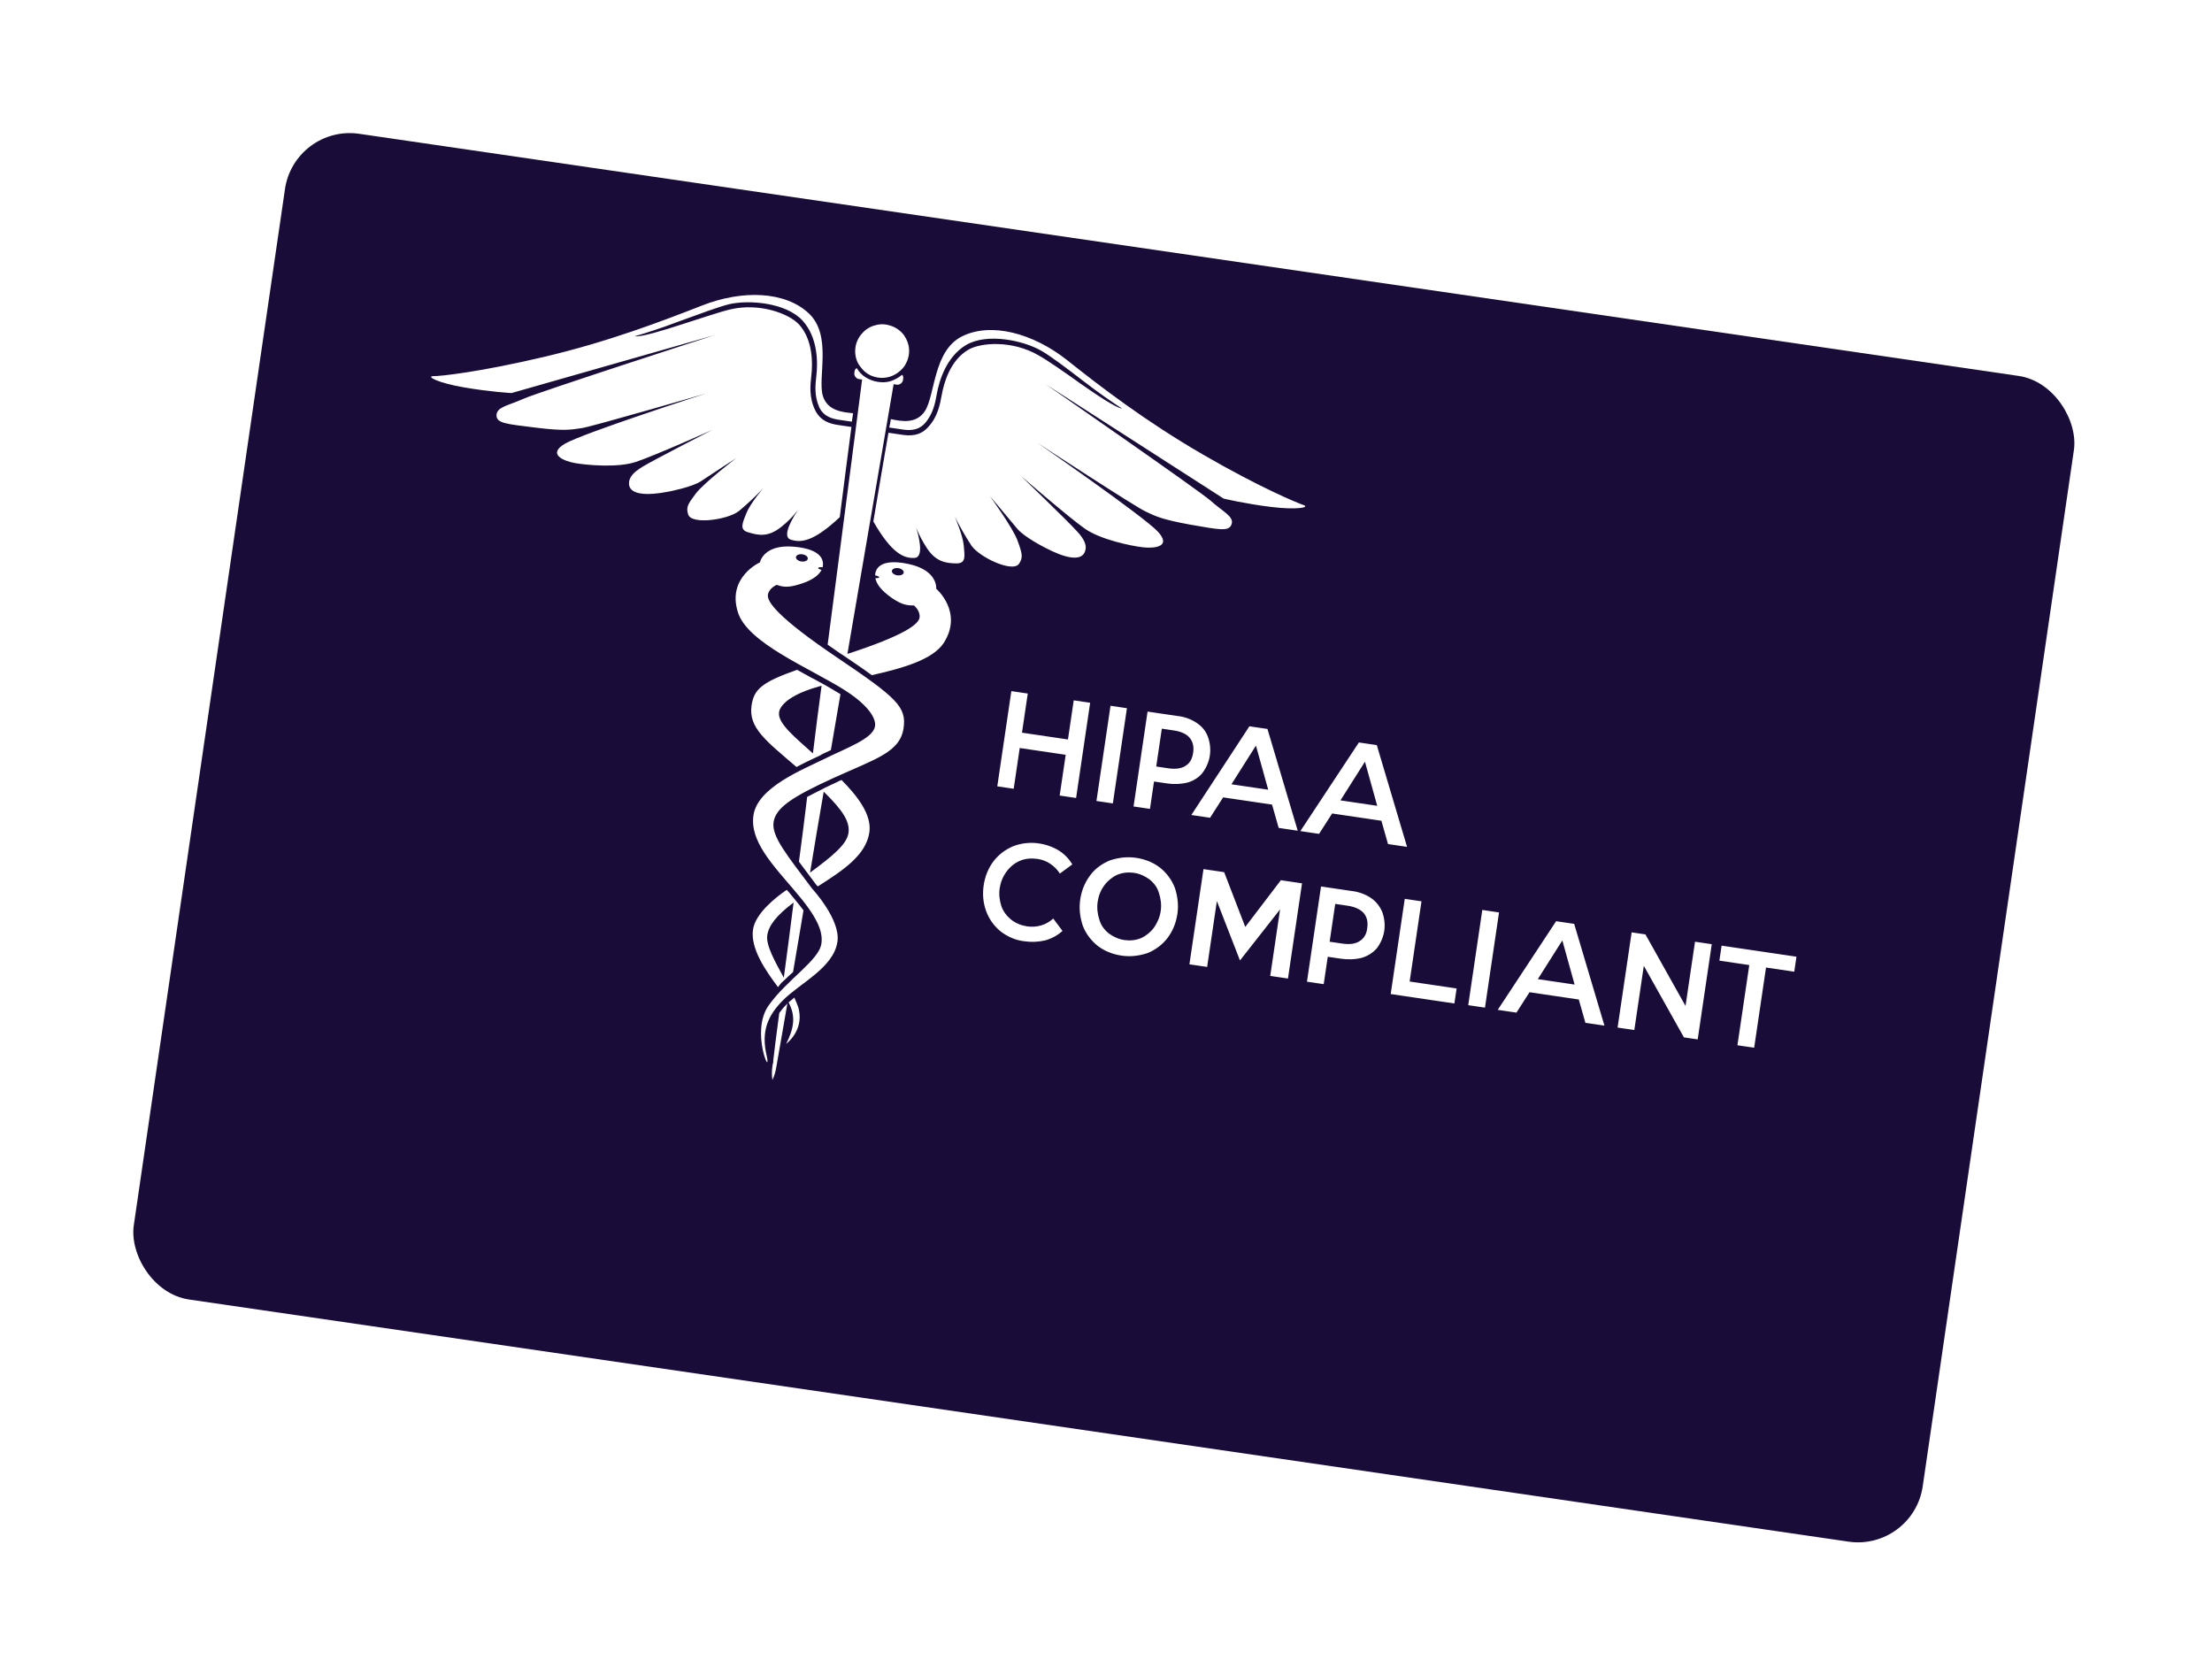 <svg width="338" height="256" viewBox="0 0 338 256" fill="none" xmlns="http://www.w3.org/2000/svg">
<g filter="url(#filter0_d_547_4406)">
<rect x="44.988" y="4" width="276.247" height="180.004" rx="10" transform="rotate(8.301 44.988 4)" fill="#190C39"/>
</g>
<g clip-path="url(#clip0_547_4406)">
<path d="M155.888 131.51C156.707 131.172 157.639 131.107 158.543 131.24C159.245 131.344 159.925 131.597 160.483 131.985C161.091 132.38 161.577 132.91 161.955 133.475L163.853 132.075C163.319 131.182 162.605 130.465 161.76 129.934C160.723 129.322 159.598 128.952 158.387 128.824C157.175 128.696 155.97 128.875 154.885 129.274C153.686 129.759 152.65 130.522 151.829 131.572C151 132.671 150.508 133.922 150.309 135.267C150.11 136.612 150.22 137.952 150.695 139.244C151.136 140.429 151.899 141.509 152.907 142.32C153.965 143.138 155.218 143.68 156.53 143.823C157.584 143.978 158.667 143.935 159.729 143.684C160.691 143.419 161.64 142.897 162.352 142.239L160.939 140.35C160.407 140.832 159.789 141.198 159.092 141.401C158.396 141.604 157.671 141.649 156.969 141.546C156.066 141.412 155.242 141.087 154.506 140.52C153.82 139.96 153.306 139.274 153.015 138.467C152.731 137.611 152.62 136.627 152.753 135.73C152.885 134.833 153.218 133.966 153.795 133.186C154.372 132.406 155.069 131.847 155.888 131.51ZM155.817 114.292L162.841 115.33L161.921 121.557L164.43 121.928L166.579 107.38L164.07 107.01L163.187 112.988L156.163 111.951L157.046 105.972L154.537 105.601L152.388 120.149L154.897 120.52L155.817 114.292ZM167.54 122.387L170.049 122.758L172.198 108.21L169.689 107.84L167.54 122.387ZM182.839 110.444C181.952 109.855 180.928 109.5 179.867 109.394L175.351 108.727L173.21 123.225L175.718 123.595L176.337 119.411L178.343 119.707C179.397 119.863 180.48 119.819 181.492 119.561C182.404 119.289 183.195 118.795 183.764 118.064C184.341 117.284 184.731 116.374 184.871 115.428C185.011 114.481 184.9 113.497 184.574 112.584C184.247 111.67 183.633 110.968 182.839 110.444ZM181.15 117.016C180.525 117.433 179.635 117.556 178.531 117.393L176.675 117.119L177.529 111.339L179.385 111.614C180.489 111.777 181.305 112.152 181.783 112.732C182.262 113.311 182.46 114.053 182.32 115C182.18 115.946 181.826 116.607 181.15 117.016ZM207.612 113.492L198.697 126.99L201.557 127.412L203.555 124.297L211.081 125.408L212.093 128.969L215.003 129.398L210.379 113.85L207.619 113.443L207.612 113.492ZM204.825 122.295L208.569 116.383L210.444 123.125L204.825 122.295ZM177.262 132.58C176.204 131.762 174.944 131.27 173.589 131.07C172.234 130.87 170.928 131.033 169.636 131.453C168.437 131.938 167.351 132.694 166.579 133.751C165.751 134.85 165.258 136.101 165.06 137.446C164.861 138.791 165.021 140.139 165.446 141.423C165.886 142.608 166.7 143.696 167.708 144.506C168.766 145.325 170.026 145.816 171.381 146.016C172.736 146.216 174.042 146.053 175.334 145.633C176.534 145.148 177.569 144.385 178.391 143.335C179.219 142.236 179.712 140.985 179.911 139.64C180.109 138.295 179.949 136.948 179.524 135.663C179.041 134.421 178.27 133.39 177.262 132.58ZM176.317 141.756C175.805 142.444 175.107 143.003 174.339 143.348C173.52 143.685 172.637 143.758 171.785 143.632C170.932 143.506 170.115 143.131 169.422 142.621C168.735 142.062 168.222 141.375 167.988 140.526C167.705 139.67 167.586 138.736 167.726 137.789C167.866 136.843 168.192 136.025 168.768 135.245C169.28 134.557 169.978 133.998 170.746 133.654C171.565 133.316 172.448 133.243 173.301 133.369C174.154 133.495 174.97 133.87 175.663 134.38C176.35 134.939 176.863 135.626 177.097 136.475C177.381 137.332 177.499 138.266 177.359 139.212C177.219 140.159 176.836 141.018 176.317 141.756ZM263.067 144.491L262.728 146.783L267.294 147.457L265.484 159.713L268.042 160.091L269.853 147.835L274.418 148.509L274.757 146.218L263.067 144.491ZM257.553 153.705L251.427 142.771L249.32 142.46L247.171 157.008L249.729 157.386L251.179 147.571L257.306 158.505L259.413 158.816L261.562 144.268L259.003 143.891L257.553 153.705ZM195.685 134.538L190.28 141.63L187.056 133.263L183.895 132.796L181.746 147.344L184.455 147.744L185.942 137.68L189.472 146.754L195.597 138.953L194.096 149.117L196.805 149.517L198.954 134.969L195.693 134.488L195.685 134.538ZM209.445 137.181C208.558 136.592 207.483 136.229 206.422 136.124L201.857 135.449L199.708 149.997L202.267 150.375L202.885 146.19L204.892 146.486C205.945 146.642 207.078 146.606 208.091 146.348C209.002 146.075 209.793 145.581 210.413 144.858C210.989 144.078 211.38 143.168 211.52 142.222C211.66 141.275 211.549 140.292 211.222 139.378C210.845 138.457 210.239 137.705 209.445 137.181ZM207.749 143.803C207.123 144.22 206.234 144.343 205.08 144.172L203.173 143.891L204.027 138.111L205.933 138.393C207.037 138.556 207.853 138.931 208.382 139.518C208.86 140.098 209.058 140.84 208.918 141.787C208.836 142.691 208.424 143.394 207.749 143.803ZM194.374 122.94L195.386 126.501L198.296 126.931L193.672 111.382L190.912 110.975L182.04 124.529L184.9 124.952L186.898 121.836L194.374 122.94ZM191.912 113.922L193.787 120.665L188.168 119.835L191.912 113.922ZM217.209 137.717L214.651 137.339L212.502 151.887L222.235 153.325L222.574 151.033L215.399 149.973L217.209 137.717ZM224.35 153.586L226.908 153.964L229.057 139.416L226.499 139.038L224.35 153.586ZM119.075 154.784C118.61 158.279 118.285 160.827 118.151 162.08C118.179 162.237 118.15 162.436 118.078 162.578C118.048 162.778 118.026 162.927 118.026 162.927C117.923 163.625 117.92 164.337 118.026 165.014C118.322 164.396 118.525 163.714 118.628 163.016C118.665 162.767 119.303 159.145 120.314 153.338C120.257 153.38 120.199 153.423 120.192 153.473C119.774 153.869 119.4 154.323 119.075 154.784ZM119.384 80.504C120.312 79.775 121.212 78.89 121.918 77.925C121.384 78.763 119.329 81.921 120.79 82.442C122.401 82.986 124.331 82.762 128.318 79.023C129.02 73.578 129.619 68.83 130.099 65.236L128.292 64.969C128.192 64.954 128.142 64.947 128.041 64.932C127.038 64.784 125.397 64.439 124.536 62.632C123.597 60.661 123.819 58.81 123.968 57.458C124.204 55.507 124.225 51.896 122.061 49.54C120.554 47.943 116.093 46.214 111.578 47.278C110.092 47.619 107.069 48.649 104.111 49.586C101.418 50.461 97.979 51.531 96.976 51.383C98.742 50.88 101.111 50.11 103.718 49.121C106.698 48.034 109.844 46.87 111.387 46.487C114.466 45.77 120.087 46.244 122.608 48.959C124.994 51.551 124.986 55.419 124.735 57.469C124.586 58.822 124.394 60.473 125.204 62.273C125.952 63.809 127.457 64.031 128.36 64.164L128.561 64.194L130.166 64.431C130.232 63.983 130.291 63.584 130.357 63.136C128.737 62.998 126.415 62.757 125.728 60.467C124.906 57.698 127.189 51.264 123.588 47.882C119.986 44.499 113.461 44.248 107.256 46.691C101.108 49.092 92.956 52.215 83.13 54.531C73.303 56.846 67.313 57.489 66.187 57.475C65.104 57.519 66.907 58.498 70.856 59.183C74.805 59.868 78.161 60.058 78.161 60.058L109.204 51.204C109.204 51.204 82.285 59.904 79.979 60.938C77.673 61.972 75.901 62.168 75.868 63.436C75.834 64.704 77.462 64.791 81.891 65.344C86.321 65.896 87.334 65.638 88.905 65.412C90.476 65.186 107.886 60.122 107.886 60.122C107.886 60.122 89.153 66.162 86.35 67.784C83.547 69.406 86.161 70.454 87.859 70.756C89.608 71.065 94.311 71.505 97.111 70.596C99.911 69.686 108.805 65.705 108.805 65.705C108.805 65.705 99.931 70.248 98.184 71.314C96.775 72.175 95.99 72.975 96.13 74.116C96.375 75.578 98.805 75.784 102.186 75.112C102.186 75.112 105.666 74.456 107.083 73.545C108.506 72.584 112.475 70.014 112.475 70.014C112.475 70.014 107.677 73.684 106.351 75.371C105.076 77.067 104.809 77.485 105.156 78.606C105.638 80.204 111.184 79.445 112.925 78.073C114.212 76.991 115.457 75.851 116.617 74.597C116.617 74.597 114.629 76.95 114.057 78.393C113.485 79.836 112.907 80.972 114.339 81.337C115.908 81.823 117.406 82.095 119.384 80.504ZM124.307 115.899C124.472 115.822 124.637 115.744 124.802 115.667C125.133 115.512 125.406 115.4 125.636 115.23C126.074 115.04 126.519 114.801 126.958 114.611C127.427 111.779 127.954 108.904 128.424 106.071C127.673 105.604 126.871 105.129 126.02 104.647C125.97 104.64 125.927 104.582 125.877 104.575C125.784 104.51 125.734 104.503 125.641 104.438C125.068 104.15 124.553 103.82 123.93 103.524C123.222 103.114 122.506 102.754 121.797 102.343C116.39 104.243 115.203 105.34 114.842 107.781C114.334 111.219 117.066 113.201 121.706 117.195C122.597 116.716 123.48 116.286 124.307 115.899ZM119.041 108.86C119.041 108.86 119.013 106.616 125.058 104.912C125.216 104.885 125.381 104.807 125.539 104.78C125.081 108.225 124.624 111.67 124.216 115.122C121.686 112.814 118.79 110.554 119.041 108.86ZM121.372 152.425C121.077 152.687 120.782 152.949 120.494 153.161C121.662 155.319 121.282 157.197 120.119 159.52C120.996 158.784 122.818 156.864 121.976 153.889C121.791 153.404 121.607 152.918 121.372 152.425ZM122.081 131.658C122.552 132.287 123.109 133.031 123.665 133.775C124.008 134.233 124.35 134.691 124.736 135.206C124.779 135.263 124.871 135.328 124.957 135.442C128.803 133.007 132.326 130.676 132.841 127.189C133.246 124.449 130.955 121.565 128.59 119.179C128.317 119.292 128.044 119.404 127.764 119.566C127.103 119.876 126.499 120.143 125.946 120.418C125.946 120.418 125.896 120.41 125.889 120.46C125.773 120.545 125.616 120.573 125.501 120.657C124.725 121.052 124.006 121.404 123.338 121.763C122.945 125.116 122.502 128.462 122.081 131.658ZM125.865 120.966C128.823 123.846 129.9 125.584 129.649 127.277C129.392 129.021 127.234 130.79 123.782 133.334C124.421 129.356 125.132 125.236 125.865 120.966ZM151.25 75.793C151.25 75.793 154.306 79.4 155.391 80.732C156.476 82.063 159.626 83.648 159.626 83.648C162.667 85.268 165.054 85.773 165.711 84.445C166.224 83.401 165.662 82.351 164.555 81.169C163.191 79.644 156.009 72.729 156.009 72.729C156.009 72.729 163.372 79.111 165.79 80.791C168.207 82.472 172.836 83.41 174.6 83.62C176.363 83.829 179.118 83.575 176.904 81.211C174.69 78.848 158.503 67.65 158.503 67.65C158.503 67.65 173.647 77.574 175.144 78.202C176.583 78.873 177.484 79.362 181.878 80.164C186.278 80.916 187.811 81.295 188.196 80.079C188.573 78.913 186.883 78.206 184.982 76.499C183.074 74.843 159.82 58.732 159.82 58.732L186.977 76.183C186.977 76.183 190.244 76.971 194.223 77.457C198.201 77.943 200.211 77.527 199.186 77.172C198.162 76.817 192.556 74.513 183.818 69.455C175.081 64.397 168.173 59.1 162.99 54.974C157.799 50.899 151.437 49.195 147.011 51.392C142.585 53.59 142.918 60.358 141.324 62.821C140.004 64.815 137.711 64.375 136.12 64.038C136.061 64.436 135.995 64.885 135.878 65.326L137.534 65.57L137.735 65.6C138.638 65.734 140.143 65.956 141.302 64.702C142.591 63.263 142.892 61.577 143.141 60.239C143.493 58.203 144.604 54.499 147.637 52.707C150.835 50.837 156.353 52.009 159.094 53.584C160.468 54.347 163.142 56.372 165.674 58.324C167.883 60.025 169.929 61.447 171.474 62.439C170.42 62.283 167.488 60.272 165.163 58.656C162.66 56.86 160.056 55.05 158.682 54.287C154.668 51.963 149.897 52.328 147.993 53.421C145.19 55.043 144.216 58.514 143.879 60.45C143.63 61.787 143.3 63.673 141.838 65.239C140.542 66.727 138.871 66.582 137.818 66.427C137.717 66.412 137.667 66.405 137.567 66.39L135.761 66.123C135.13 69.695 134.338 74.364 133.45 79.68C136.222 84.518 138.098 85.355 139.755 85.244C141.304 85.167 140.299 81.557 139.98 80.593C140.428 81.728 140.99 82.779 141.661 83.794C143.044 85.882 144.607 86.062 146.141 86.085C147.676 86.108 147.394 84.896 147.263 83.349C147.133 81.803 145.91 78.975 145.91 78.975C146.665 80.461 147.519 81.962 148.439 83.37C149.709 85.187 154.792 87.567 155.722 86.126C156.321 85.196 156.244 84.676 155.513 82.684C154.832 80.7 151.25 75.793 151.25 75.793ZM134.186 57.694C134.989 57.813 135.828 57.682 136.547 57.33C137.265 56.978 137.913 56.412 138.317 55.759C138.728 55.056 138.946 54.274 138.914 53.454C138.881 52.635 138.583 51.878 138.119 51.199C137.648 50.569 136.954 50.06 136.174 49.791C135.393 49.523 134.583 49.455 133.779 49.692C132.982 49.88 132.249 50.332 131.752 50.92C131.205 51.501 130.836 52.261 130.718 53.058C130.637 53.606 130.664 54.119 130.791 54.647C130.918 55.175 131.153 55.668 131.503 56.076C131.845 56.534 132.203 56.892 132.675 57.166C133.097 57.431 133.634 57.613 134.186 57.694ZM143.057 89.957C143.057 89.957 143.369 87.152 138.848 86.179C134.226 85.191 133.731 87.154 133.721 87.916C134.072 87.968 134.358 88.112 134.343 88.212C134.329 88.311 134.063 88.374 133.762 88.329C133.903 89.114 134.472 90.114 136.332 91.407C137.87 92.449 138.68 92.517 139.656 92.509C139.656 92.509 140.664 93.32 140.509 94.366C140.362 95.362 138.319 97.046 129.487 99.916C133.242 77.969 136.549 58.705 136.549 58.705L137.05 58.779C137.251 58.809 137.467 58.739 137.639 58.611C137.812 58.484 137.942 58.3 137.971 58.101L138.008 57.851C138.023 57.752 138.037 57.652 138.002 57.545C137.966 57.438 137.931 57.331 137.838 57.266C137.313 57.698 136.752 58.022 136.106 58.232C135.46 58.442 134.793 58.446 134.141 58.349C133.488 58.253 132.858 58.007 132.293 57.669C131.728 57.331 131.242 56.801 130.914 56.244C130.799 56.328 130.742 56.371 130.677 56.463C130.612 56.555 130.597 56.655 130.582 56.755L130.546 57.004C130.516 57.203 130.587 57.417 130.715 57.589C130.844 57.761 131.03 57.89 131.231 57.919L131.732 57.993C131.732 57.993 129.309 76.828 126.466 98.502C127.117 98.955 127.768 99.407 128.512 99.924C128.605 99.989 128.748 100.061 128.841 100.126C130.565 101.297 132.01 102.274 133.211 103.164C137.877 102.122 142.479 100.817 144.188 98.269C147.246 93.528 143.057 89.957 143.057 89.957ZM137.106 87.907C136.604 87.833 136.239 87.524 136.283 87.225C136.328 86.926 136.766 86.737 137.267 86.811C137.769 86.885 138.134 87.193 138.09 87.492C138.045 87.791 137.607 87.981 137.106 87.907ZM119.811 149.802C120.286 149.363 120.711 148.917 121.179 148.528C121.648 145.695 122.22 142.522 122.778 139.091C122.349 138.519 121.871 137.939 121.35 137.302C121.171 137.123 121.05 136.902 120.872 136.723C120.658 136.436 120.436 136.2 120.215 135.964C118.619 137.051 115.432 139.533 115.064 142.025C114.63 144.964 117.048 148.376 118.889 150.837C119.156 150.418 119.459 150.106 119.811 149.802ZM121.262 137.9C120.737 142.15 120.213 146.043 119.77 149.389C118.438 146.952 117.013 144.451 117.241 142.906C117.455 141.461 118.55 139.943 121.262 137.9ZM127.965 100.505C118.873 94.377 117.182 91.938 117.337 90.892C117.491 89.846 118.691 89.361 118.691 89.361C119.615 89.701 120.418 89.82 122.191 89.267C124.338 88.617 125.18 87.774 125.541 87.064C125.24 87.019 125.004 86.883 125.019 86.783C125.033 86.683 125.349 86.628 125.7 86.68L125.708 86.63C125.868 85.891 125.904 83.91 121.244 83.528C116.635 83.152 116.122 85.927 116.122 85.927C116.122 85.927 111.072 88.185 112.744 93.523C114.197 98.268 123.735 102.07 129.079 105.455C134.373 108.834 133.698 110.974 133.698 110.974C133.419 112.867 129.311 114.297 125.992 115.945C122.672 117.592 115.763 120.288 115.13 124.573C114.549 128.509 118.063 132.133 121.426 136.092C124.839 140.058 125.792 142.286 125.512 144.179C125.13 146.769 120.3 149.62 117.452 153.628C114.604 157.636 117.975 165.007 117.143 161.27C116.261 157.525 117.381 155.145 119.556 152.921C122.212 150.208 127.37 147.915 127.966 143.879C128.466 140.492 124.088 135.772 124.088 135.772C120.321 130.736 117.879 127.83 118.203 125.638C118.527 123.445 120.921 121.814 127.408 118.852C133.837 115.933 137.52 114.949 138.065 111.263C138.543 108.024 137.056 106.634 127.965 100.505ZM122.61 84.697C123.112 84.771 123.476 85.079 123.432 85.378C123.388 85.677 122.95 85.867 122.448 85.793C121.946 85.718 121.582 85.41 121.626 85.111C121.67 84.812 122.108 84.622 122.61 84.697ZM237.78 140.756L228.858 154.303L231.718 154.725L233.716 151.61L241.242 152.721L242.254 156.282L245.164 156.711L240.539 141.163L237.78 140.756ZM234.986 149.608L238.73 143.696L240.605 150.438L234.986 149.608Z" fill="white"/>
</g>
<defs>
<filter id="filter0_d_547_4406" x="0.34" y="0.338" width="336.664" height="255.325" filterUnits="userSpaceOnUse" color-interpolation-filters="sRGB">
<feFlood flood-opacity="0" result="BackgroundImageFix"/>
<feColorMatrix in="SourceAlpha" type="matrix" values="0 0 0 0 0 0 0 0 0 0 0 0 0 0 0 0 0 0 127 0" result="hardAlpha"/>
<feOffset dy="15"/>
<feGaussianBlur stdDeviation="10"/>
<feComposite in2="hardAlpha" operator="out"/>
<feColorMatrix type="matrix" values="0 0 0 0 0 0 0 0 0 0 0 0 0 0 0 0 0 0 0.11 0"/>
<feBlend mode="normal" in2="BackgroundImageFix" result="effect1_dropShadow_547_4406"/>
<feBlend mode="normal" in="SourceGraphic" in2="effect1_dropShadow_547_4406" result="shape"/>
</filter>
<clipPath id="clip0_547_4406">
<rect width="221.309" height="134.127" fill="white" transform="translate(68.617 25.533) rotate(8.403)"/>
</clipPath>
</defs>
</svg>
